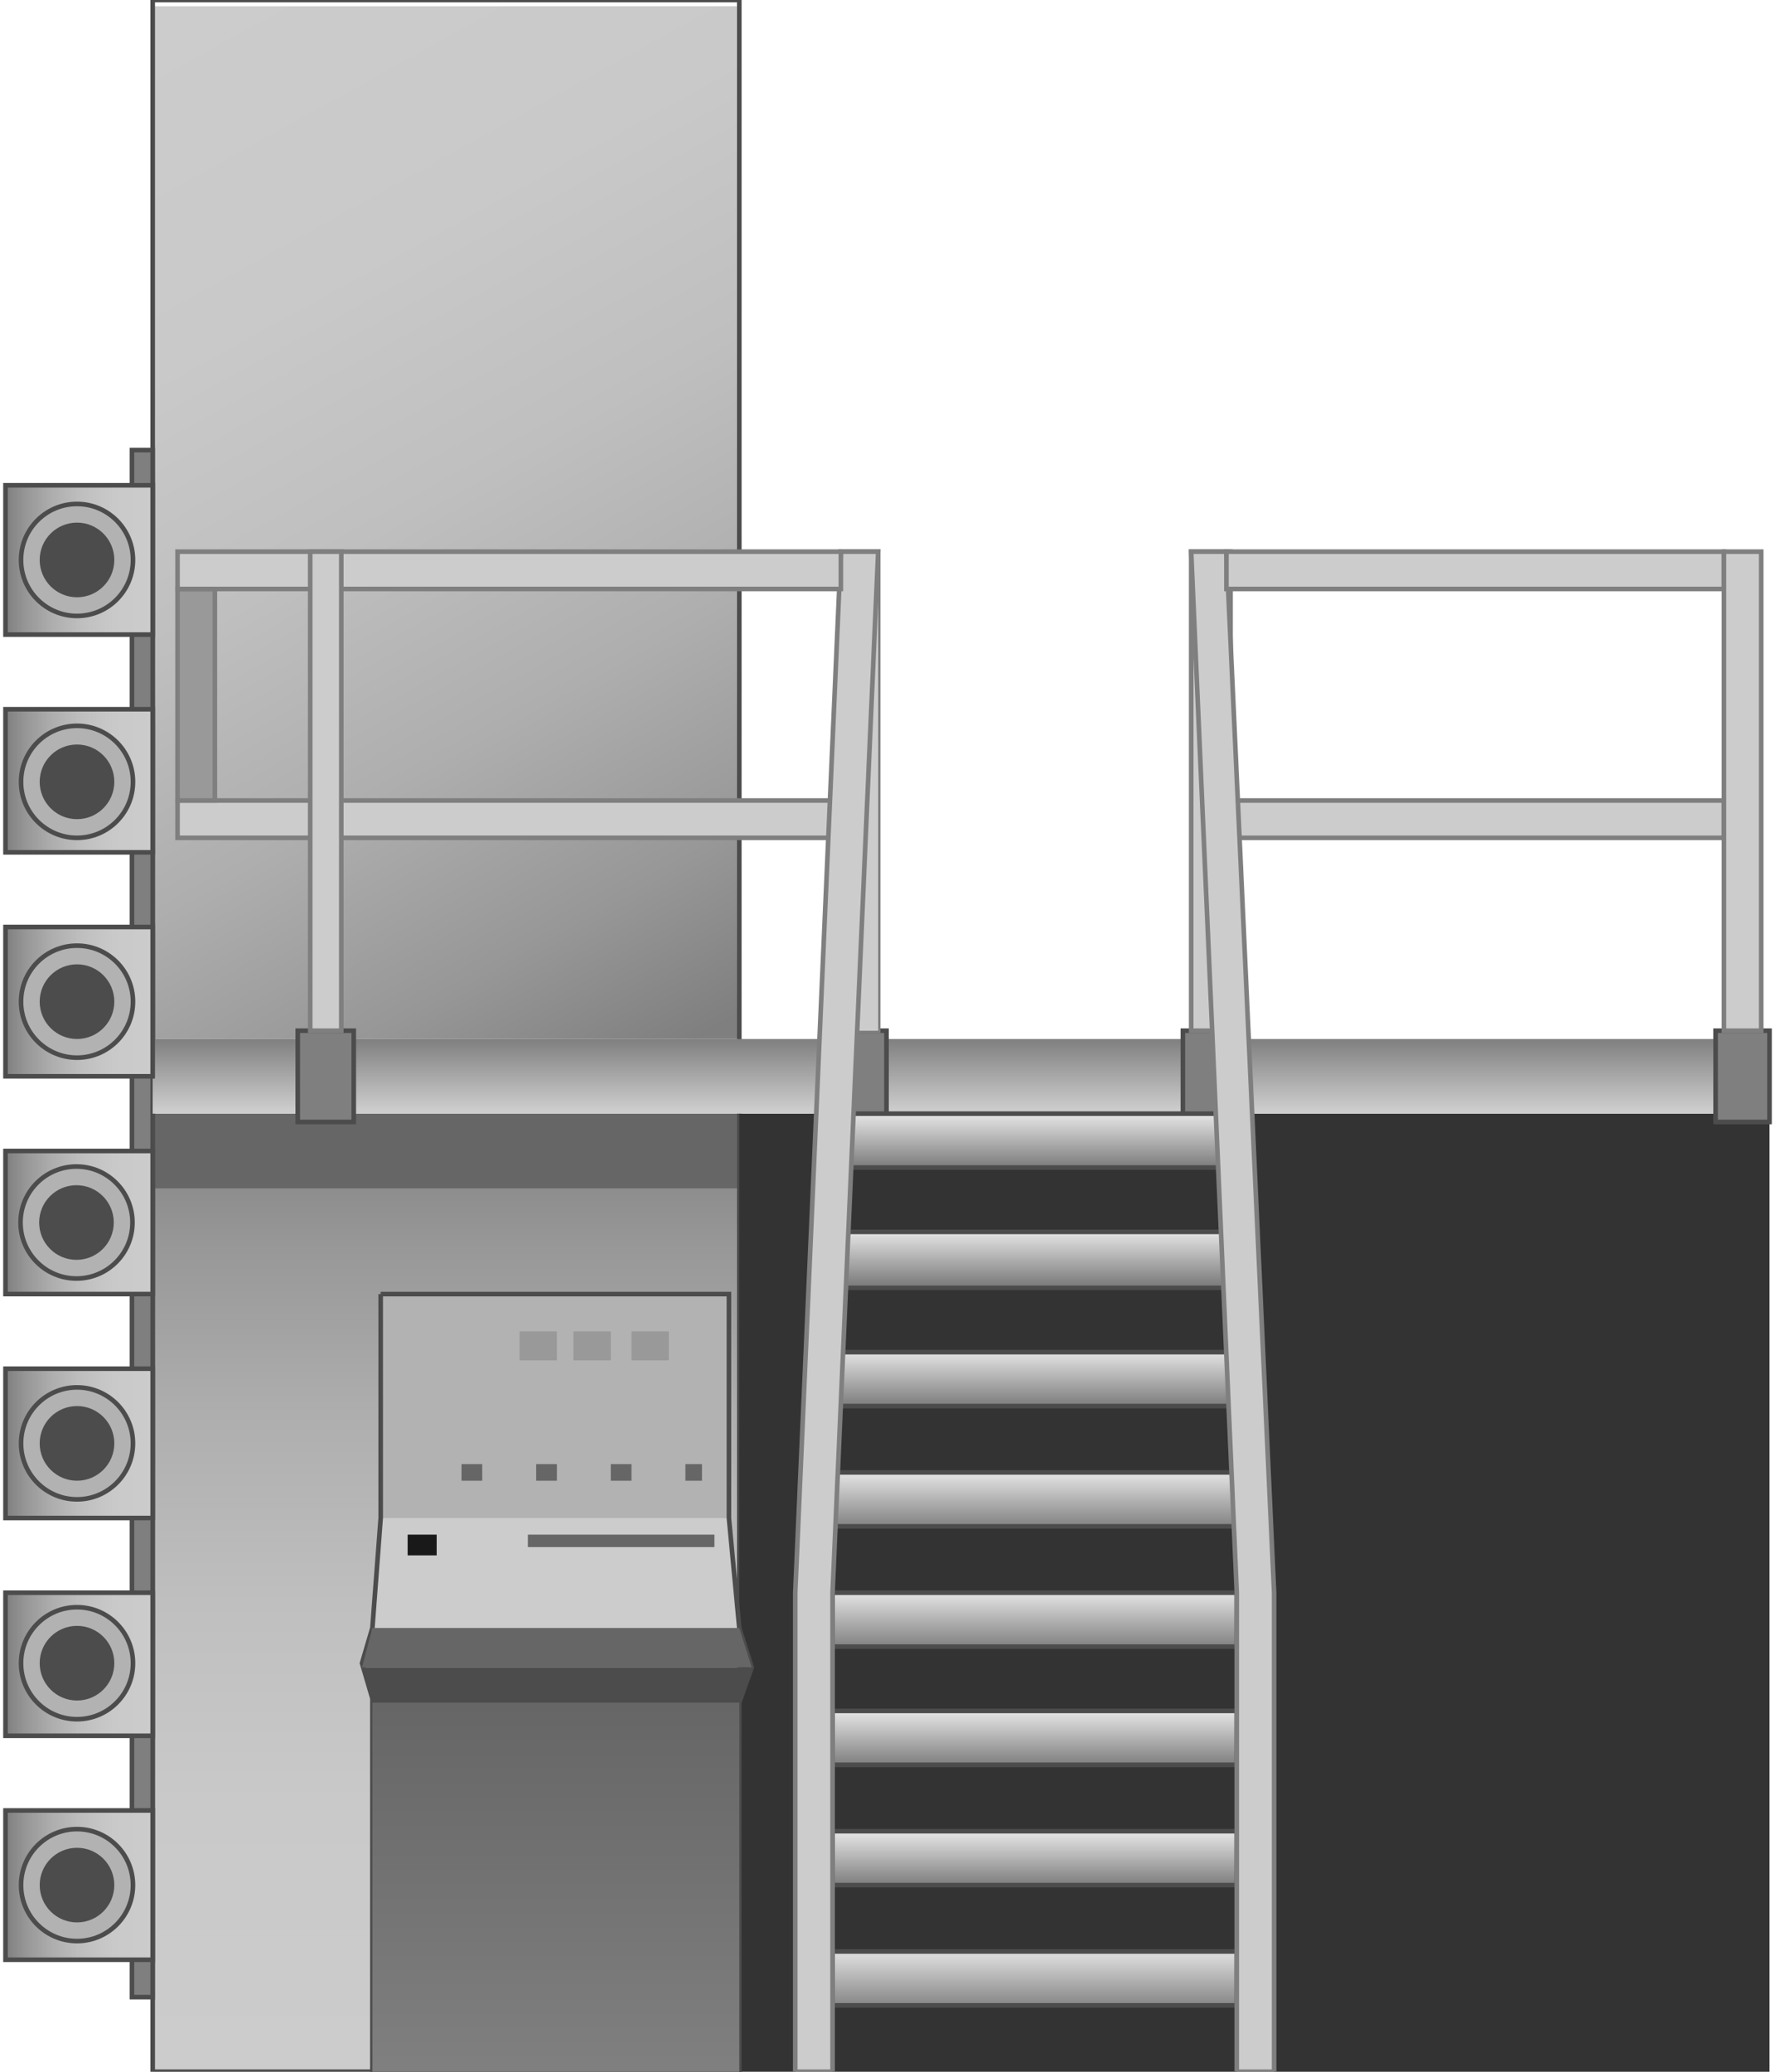 <!DOCTYPE svg PUBLIC "-//W3C//DTD SVG 1.1//EN" "http://www.w3.org/Graphics/SVG/1.1/DTD/svg11.dtd"><svg version="1.1" xmlns="http://www.w3.org/2000/svg" xmlns:xlink="http://www.w3.org/1999/xlink" width="96px" height="112px" viewBox="0 0 95.832 112.5" enable-background="new 0 0 95.832 112.5" xml:space="preserve">
<g id="Group_CoatingArea">
	<linearGradient id="SVGID_1_" gradientUnits="userSpaceOnUse" x1="23.93" y1="60.288" x2="23.93" y2="111.738">
		<stop offset="0" style="stop-color:#7F7F7F" />
		<stop offset="0.14" style="stop-color:#979797" />
		<stop offset="0.32" style="stop-color:#AEAEAE" />
		<stop offset="0.52" style="stop-color:#BFBFBF" />
		<stop offset="0.73" style="stop-color:#C9C9C9" />
		<stop offset="1" style="stop-color:#CCCCCC" />
	</linearGradient>
	<path fill="url(#SVGID_1_)" d="M7.996,60.473h31.869v52.026H7.996V60.473z" />
	<path fill="#666666" d="M7.996,60.473h31.869v4.055H7.996V60.473z" />
	<linearGradient id="SVGID_2_" gradientUnits="userSpaceOnUse" x1="38.974" y1="55.596" x2="8.695" y2="0.815">
		<stop offset="0" style="stop-color:#7F7F7F" />
		<stop offset="0.14" style="stop-color:#979797" />
		<stop offset="0.32" style="stop-color:#AEAEAE" />
		<stop offset="0.52" style="stop-color:#BFBFBF" />
		<stop offset="0.73" style="stop-color:#C9C9C9" />
		<stop offset="1" style="stop-color:#CCCCCC" />
	</linearGradient>
	<path fill="url(#SVGID_2_)" d="M7.996,0.338h31.869v56.081H7.996V0.338z" />
	<path fill="none" stroke="#4C4C4C" stroke-width="0.25" d="M7.996,0.001h31.869v112.498H7.996V0.001" />
	<path fill="#7F7F7F" stroke="#4C4C4C" stroke-width="0.25" d="M6.869,24.438h1.126v84.008H6.869V24.438z" />
</g>
<g id="Group_Body">
	<path fill="#333333" d="M39.864,60.473h55.968v52.026H39.864V60.473z" />
</g>
<g id="Group_Floor">
	<linearGradient id="SVGID_3_" gradientUnits="userSpaceOnUse" x1="51.914" y1="56.408" x2="51.914" y2="64.096">
		<stop offset="0" style="stop-color:#7F7F7F" />
		<stop offset="0.5" style="stop-color:#CCCCCC" />
	</linearGradient>
	<path fill="url(#SVGID_3_)" d="M7.996,56.419h87.836v4.054H7.996V56.419z" />
	<path fill="#7F7F7F" stroke="#4C4C4C" stroke-width="0.25" d="M44.932,55.968h2.928v4.956h-2.928V55.968z" />
	<path fill="#7F7F7F" stroke="#4C4C4C" stroke-width="0.25" d="M95.832,55.968h-2.928v4.956h2.928V55.968z" />
	<path fill="#7F7F7F" stroke="#4C4C4C" stroke-width="0.25" d="M66.891,55.968h-2.928v4.956h2.928V55.968z" />
	<path fill="#7F7F7F" stroke="#4C4C4C" stroke-width="0.25" d="M15.878,55.968h3.041v4.956h-3.041V55.968z" />
</g>
<g id="Group_Level7">
	<linearGradient id="SVGID_4_" gradientUnits="userSpaceOnUse" x1="0" y1="102.364" x2="7.996" y2="102.364">
		<stop offset="0" style="stop-color:#7F7F7F" />
		<stop offset="0.14" style="stop-color:#979797" />
		<stop offset="0.32" style="stop-color:#AEAEAE" />
		<stop offset="0.52" style="stop-color:#BFBFBF" />
		<stop offset="0.73" style="stop-color:#C9C9C9" />
		<stop offset="1" style="stop-color:#CCCCCC" />
	</linearGradient>
	<path fill="url(#SVGID_4_)" stroke="#4C4C4C" stroke-width="0.25" d="M0,98.311h7.996v8.107H0V98.311z" />
	<circle fill="#B2B2B2" stroke="#4C4C4C" stroke-width="0.25" cx="3.885" cy="102.364" r="3.04" />
	<circle fill="#4C4C4C" cx="3.885" cy="102.364" r="2.026" />
</g>
<g id="Group_Level6">
	<linearGradient id="SVGID_5_" gradientUnits="userSpaceOnUse" x1="0" y1="90.371" x2="7.996" y2="90.371">
		<stop offset="0" style="stop-color:#7F7F7F" />
		<stop offset="0.14" style="stop-color:#979797" />
		<stop offset="0.32" style="stop-color:#AEAEAE" />
		<stop offset="0.52" style="stop-color:#BFBFBF" />
		<stop offset="0.73" style="stop-color:#C9C9C9" />
		<stop offset="1" style="stop-color:#CCCCCC" />
	</linearGradient>
	<path fill="url(#SVGID_5_)" stroke="#4C4C4C" stroke-width="0.25" d="M0,86.486h7.996v7.77H0V86.486z" />
	<circle fill="#B2B2B2" stroke="#4C4C4C" stroke-width="0.25" cx="3.885" cy="90.315" r="3.041" />
	<circle fill="#4C4C4C" cx="3.885" cy="90.314" r="2.027" />
</g>
<g id="Group_Level5">
	<linearGradient id="SVGID_6_" gradientUnits="userSpaceOnUse" x1="0" y1="78.378" x2="7.996" y2="78.378">
		<stop offset="0" style="stop-color:#7F7F7F" />
		<stop offset="0.14" style="stop-color:#979797" />
		<stop offset="0.32" style="stop-color:#AEAEAE" />
		<stop offset="0.52" style="stop-color:#BFBFBF" />
		<stop offset="0.73" style="stop-color:#C9C9C9" />
		<stop offset="1" style="stop-color:#CCCCCC" />
	</linearGradient>
	<path fill="url(#SVGID_6_)" stroke="#4C4C4C" stroke-width="0.25" d="M0,74.324h7.996v8.107H0V74.324z" />
	<circle fill="#B2B2B2" stroke="#4C4C4C" stroke-width="0.25" cx="3.885" cy="78.378" r="3.04" />
	<circle fill="#4C4C4C" cx="3.885" cy="78.378" r="2.027" />
</g>
<g id="Group_Level4">
	<linearGradient id="SVGID_7_" gradientUnits="userSpaceOnUse" x1="0" y1="66.385" x2="7.996" y2="66.385">
		<stop offset="0" style="stop-color:#7F7F7F" />
		<stop offset="0.14" style="stop-color:#979797" />
		<stop offset="0.32" style="stop-color:#AEAEAE" />
		<stop offset="0.52" style="stop-color:#BFBFBF" />
		<stop offset="0.73" style="stop-color:#C9C9C9" />
		<stop offset="1" style="stop-color:#CCCCCC" />
	</linearGradient>
	<path fill="url(#SVGID_7_)" stroke="#4C4C4C" stroke-width="0.25" d="M0,62.5h7.996v7.77H0V62.5z" />
	<circle fill="#B2B2B2" stroke="#4C4C4C" stroke-width="0.25" cx="3.857" cy="66.385" r="3.041" />
	<circle fill="#4C4C4C" cx="3.856" cy="66.385" r="2.027" />
</g>
<g id="Group_Level3">
	<linearGradient id="SVGID_8_" gradientUnits="userSpaceOnUse" x1="0" y1="54.392" x2="7.996" y2="54.392">
		<stop offset="0" style="stop-color:#7F7F7F" />
		<stop offset="0.14" style="stop-color:#979797" />
		<stop offset="0.32" style="stop-color:#AEAEAE" />
		<stop offset="0.52" style="stop-color:#BFBFBF" />
		<stop offset="0.73" style="stop-color:#C9C9C9" />
		<stop offset="1" style="stop-color:#CCCCCC" />
	</linearGradient>
	<path fill="url(#SVGID_8_)" stroke="#4C4C4C" stroke-width="0.25" d="M0,50.338h7.996v8.107H0V50.338z" />
	<circle fill="#B2B2B2" stroke="#4C4C4C" stroke-width="0.25" cx="3.885" cy="54.392" r="3.041" />
	<circle fill="#4C4C4C" cx="3.885" cy="54.392" r="2.027" />
</g>
<g id="Group_Level2">
	<linearGradient id="SVGID_9_" gradientUnits="userSpaceOnUse" x1="0" y1="42.398" x2="7.996" y2="42.398">
		<stop offset="0" style="stop-color:#7F7F7F" />
		<stop offset="0.14" style="stop-color:#979797" />
		<stop offset="0.32" style="stop-color:#AEAEAE" />
		<stop offset="0.52" style="stop-color:#BFBFBF" />
		<stop offset="0.73" style="stop-color:#C9C9C9" />
		<stop offset="1" style="stop-color:#CCCCCC" />
	</linearGradient>
	<path fill="url(#SVGID_9_)" stroke="#4C4C4C" stroke-width="0.25" d="M0,38.514h7.996v7.77H0V38.514z" />
	<circle fill="#B2B2B2" stroke="#4C4C4C" stroke-width="0.25" cx="3.885" cy="42.455" r="3.041" />
	<circle fill="#4C4C4C" cx="3.885" cy="42.455" r="2.027" />
</g>
<g id="Group_Level1">
	<linearGradient id="SVGID_10_" gradientUnits="userSpaceOnUse" x1="0" y1="30.406" x2="7.996" y2="30.406">
		<stop offset="0" style="stop-color:#7F7F7F" />
		<stop offset="0.14" style="stop-color:#979797" />
		<stop offset="0.32" style="stop-color:#AEAEAE" />
		<stop offset="0.52" style="stop-color:#BFBFBF" />
		<stop offset="0.73" style="stop-color:#C9C9C9" />
		<stop offset="1" style="stop-color:#CCCCCC" />
	</linearGradient>
	<path fill="url(#SVGID_10_)" stroke="#4C4C4C" stroke-width="0.25" d="M0,26.352h7.996v8.108H0V26.352z" />
	<circle fill="#B2B2B2" stroke="#4C4C4C" stroke-width="0.25" cx="3.885" cy="30.406" r="3.041" />
	<circle fill="#4C4C4C" cx="3.885" cy="30.406" r="2.027" />
</g>
<g id="Group_Controller">
	<path fill="#B2B2B2" d="M20.383,70.27h18.918v12.162H20.383V70.27z" />
	<path fill="#CCCCCC" d="M19.932,88.4h19.932l-0.563-5.969H20.383L19.932,88.4z" />
	<path fill="none" stroke="#4C4C4C" stroke-width="0.25" d="M20.383,70.27h18.918v12.162l0.563,5.969l0.676,2.14l-0.676,1.915   v20.044H19.932V92.229l-0.563-1.914l0.563-1.914l0.451-5.969V70.27" />
	<path fill="#999999" d="M27.928,72.297h2.027v1.576h-2.027V72.297z" />
	<path fill="#999999" d="M30.855,72.297h2.027v1.576h-2.027V72.297z" />
	<path fill="#999999" d="M34.008,72.297h2.027v1.576h-2.027V72.297z" />
	<path fill="#666666" d="M24.774,79.504H25.9v0.901h-1.126V79.504z" />
	<path fill="#666666" d="M28.829,79.504h1.126v0.901h-1.126V79.504z" />
	<path fill="#666666" d="M32.882,79.504h1.126v0.901h-1.126V79.504z" />
	<path fill="#666666" d="M36.937,79.504h0.901v0.901h-0.901V79.504z" />
	<path fill="#666666" d="M28.378,83.333h10.135v0.676H28.378V83.333z" />
	<path fill="#191919" d="M21.847,83.333h1.577v1.126h-1.577V83.333z" />
	<linearGradient id="SVGID_11_" gradientUnits="userSpaceOnUse" x1="29.898" y1="112.081" x2="29.898" y2="92.542">
		<stop offset="0" style="stop-color:#7F7F7F" />
		<stop offset="1" style="stop-color:#666666" />
	</linearGradient>
	<path fill="url(#SVGID_11_)" d="M19.932,92.455h19.932v20.044H19.932V92.455z" />
	<path fill="#4C4C4C" d="M19.932,92.455h19.932l0.676-1.915H19.369L19.932,92.455z" />
	<path fill="#666666" d="M19.932,88.4h19.932l0.676,2.14H19.369L19.932,88.4z" />
</g>
<g id="Group_Steps">
	<path fill="#CCCCCC" d="M45.382,43.469v2.027H9.347v-2.027H45.382z" />
	<path fill="#CCCCCC" stroke="#7F7F7F" stroke-width="0.25" d="M66.328,43.469v2.027h27.026v-2.027H66.328z" />
	<path fill="none" stroke="#7F7F7F" stroke-width="0.25" d="M45.382,43.469v2.027H9.347v-2.027H45.382" />
	<path fill="#CCCCCC" stroke="#7F7F7F" stroke-width="0.25" d="M45.382,29.956h2.027v26.013h-2.027V29.956z" />
	<path fill="#CCCCCC" stroke="#7F7F7F" stroke-width="0.25" d="M66.553,29.956h-2.139v26.013h2.139V29.956z" />
	<path fill="#CCCCCC" d="M45.382,29.956h2.027v26.013h-2.027V29.956z" />
	<linearGradient id="SVGID_12_" gradientUnits="userSpaceOnUse" x1="55.911" y1="105.836" x2="55.911" y2="109.135">
		<stop offset="0" style="stop-color:#E5E5E5" />
		<stop offset="1" style="stop-color:#7F7F7F" />
	</linearGradient>
	<path fill="url(#SVGID_12_)" stroke="#4C4C4C" stroke-width="0.25" d="M44.932,105.968h21.959v2.928H44.932V105.968" />
	<linearGradient id="SVGID_13_" gradientUnits="userSpaceOnUse" x1="55.911" y1="99.495" x2="55.911" y2="102.323">
		<stop offset="0" style="stop-color:#E5E5E5" />
		<stop offset="1" style="stop-color:#7F7F7F" />
	</linearGradient>
	<path fill="url(#SVGID_13_)" stroke="#4C4C4C" stroke-width="0.25" d="M44.932,99.437h21.959v2.928H44.932V99.437" />
	<linearGradient id="SVGID_14_" gradientUnits="userSpaceOnUse" x1="55.911" y1="92.926" x2="55.911" y2="95.828">
		<stop offset="0" style="stop-color:#E5E5E5" />
		<stop offset="1" style="stop-color:#7F7F7F" />
	</linearGradient>
	<path fill="url(#SVGID_14_)" stroke="#4C4C4C" stroke-width="0.25" d="M44.932,92.904h21.959v2.929H44.932V92.904" />
	<linearGradient id="SVGID_15_" gradientUnits="userSpaceOnUse" x1="55.911" y1="86.432" x2="55.911" y2="89.502">
		<stop offset="0" style="stop-color:#E5E5E5" />
		<stop offset="1" style="stop-color:#7F7F7F" />
	</linearGradient>
	<path fill="url(#SVGID_15_)" stroke="#4C4C4C" stroke-width="0.25" d="M44.932,86.486h21.959v2.928H44.932V86.486" />
	<linearGradient id="SVGID_16_" gradientUnits="userSpaceOnUse" x1="55.911" y1="79.939" x2="55.911" y2="82.994">
		<stop offset="0" style="stop-color:#E5E5E5" />
		<stop offset="1" style="stop-color:#7F7F7F" />
	</linearGradient>
	<path fill="url(#SVGID_16_)" stroke="#4C4C4C" stroke-width="0.25" d="M44.932,79.955h21.959v2.928H44.932V79.955" />
	<linearGradient id="SVGID_17_" gradientUnits="userSpaceOnUse" x1="55.911" y1="73.368" x2="55.911" y2="76.281">
		<stop offset="0" style="stop-color:#E5E5E5" />
		<stop offset="1" style="stop-color:#7F7F7F" />
	</linearGradient>
	<path fill="url(#SVGID_17_)" stroke="#4C4C4C" stroke-width="0.25" d="M44.932,73.424h21.959v2.928H44.932V73.424" />
	<linearGradient id="SVGID_18_" gradientUnits="userSpaceOnUse" x1="55.911" y1="66.875" x2="55.911" y2="69.718">
		<stop offset="0" style="stop-color:#E5E5E5" />
		<stop offset="1" style="stop-color:#7F7F7F" />
	</linearGradient>
	<path fill="url(#SVGID_18_)" stroke="#4C4C4C" stroke-width="0.25" d="M44.932,66.892h21.959v3.04H44.932V66.892" />
	<linearGradient id="SVGID_19_" gradientUnits="userSpaceOnUse" x1="55.911" y1="60.501" x2="55.911" y2="63.304">
		<stop offset="0" style="stop-color:#E5E5E5" />
		<stop offset="1" style="stop-color:#7F7F7F" />
	</linearGradient>
	<path fill="url(#SVGID_19_)" stroke="#4C4C4C" stroke-width="0.25" d="M44.932,60.473h21.959V63.4H44.932V60.473" />
	<path fill="#CCCCCC" stroke="#7F7F7F" stroke-width="0.25" d="M45.382,29.956h2.027l-2.478,56.531v26.013h-2.027V86.486   L45.382,29.956z" />
	<path fill="#CCCCCC" stroke="#7F7F7F" stroke-width="0.25" d="M66.328,29.956h-1.914l2.477,56.531v26.013h2.027V86.486   L66.328,29.956z" />
	<path fill="#999999" stroke="#7F7F7F" stroke-width="0.25" d="M9.347,31.982h2.027v11.486H9.347V31.982z" />
	<path fill="#CCCCCC" stroke="#7F7F7F" stroke-width="0.25" d="M66.328,29.956v2.027h27.026v-2.027H66.328z" />
	<path fill="#CCCCCC" stroke="#7F7F7F" stroke-width="0.25" d="M95.381,29.956h-2.026v26.013h2.026V29.956z" />
	<path fill="#CCCCCC" d="M45.382,31.982H9.347v-2.027h36.036V31.982z" />
	<path fill="none" stroke="#7F7F7F" stroke-width="0.25" d="M45.382,29.956v2.027H9.347v-2.027H45.382" />
	<path fill="#CCCCCC" stroke="#7F7F7F" stroke-width="0.25" d="M16.554,29.956h1.689v26.013h-1.689V29.956z" />
</g>
</svg>